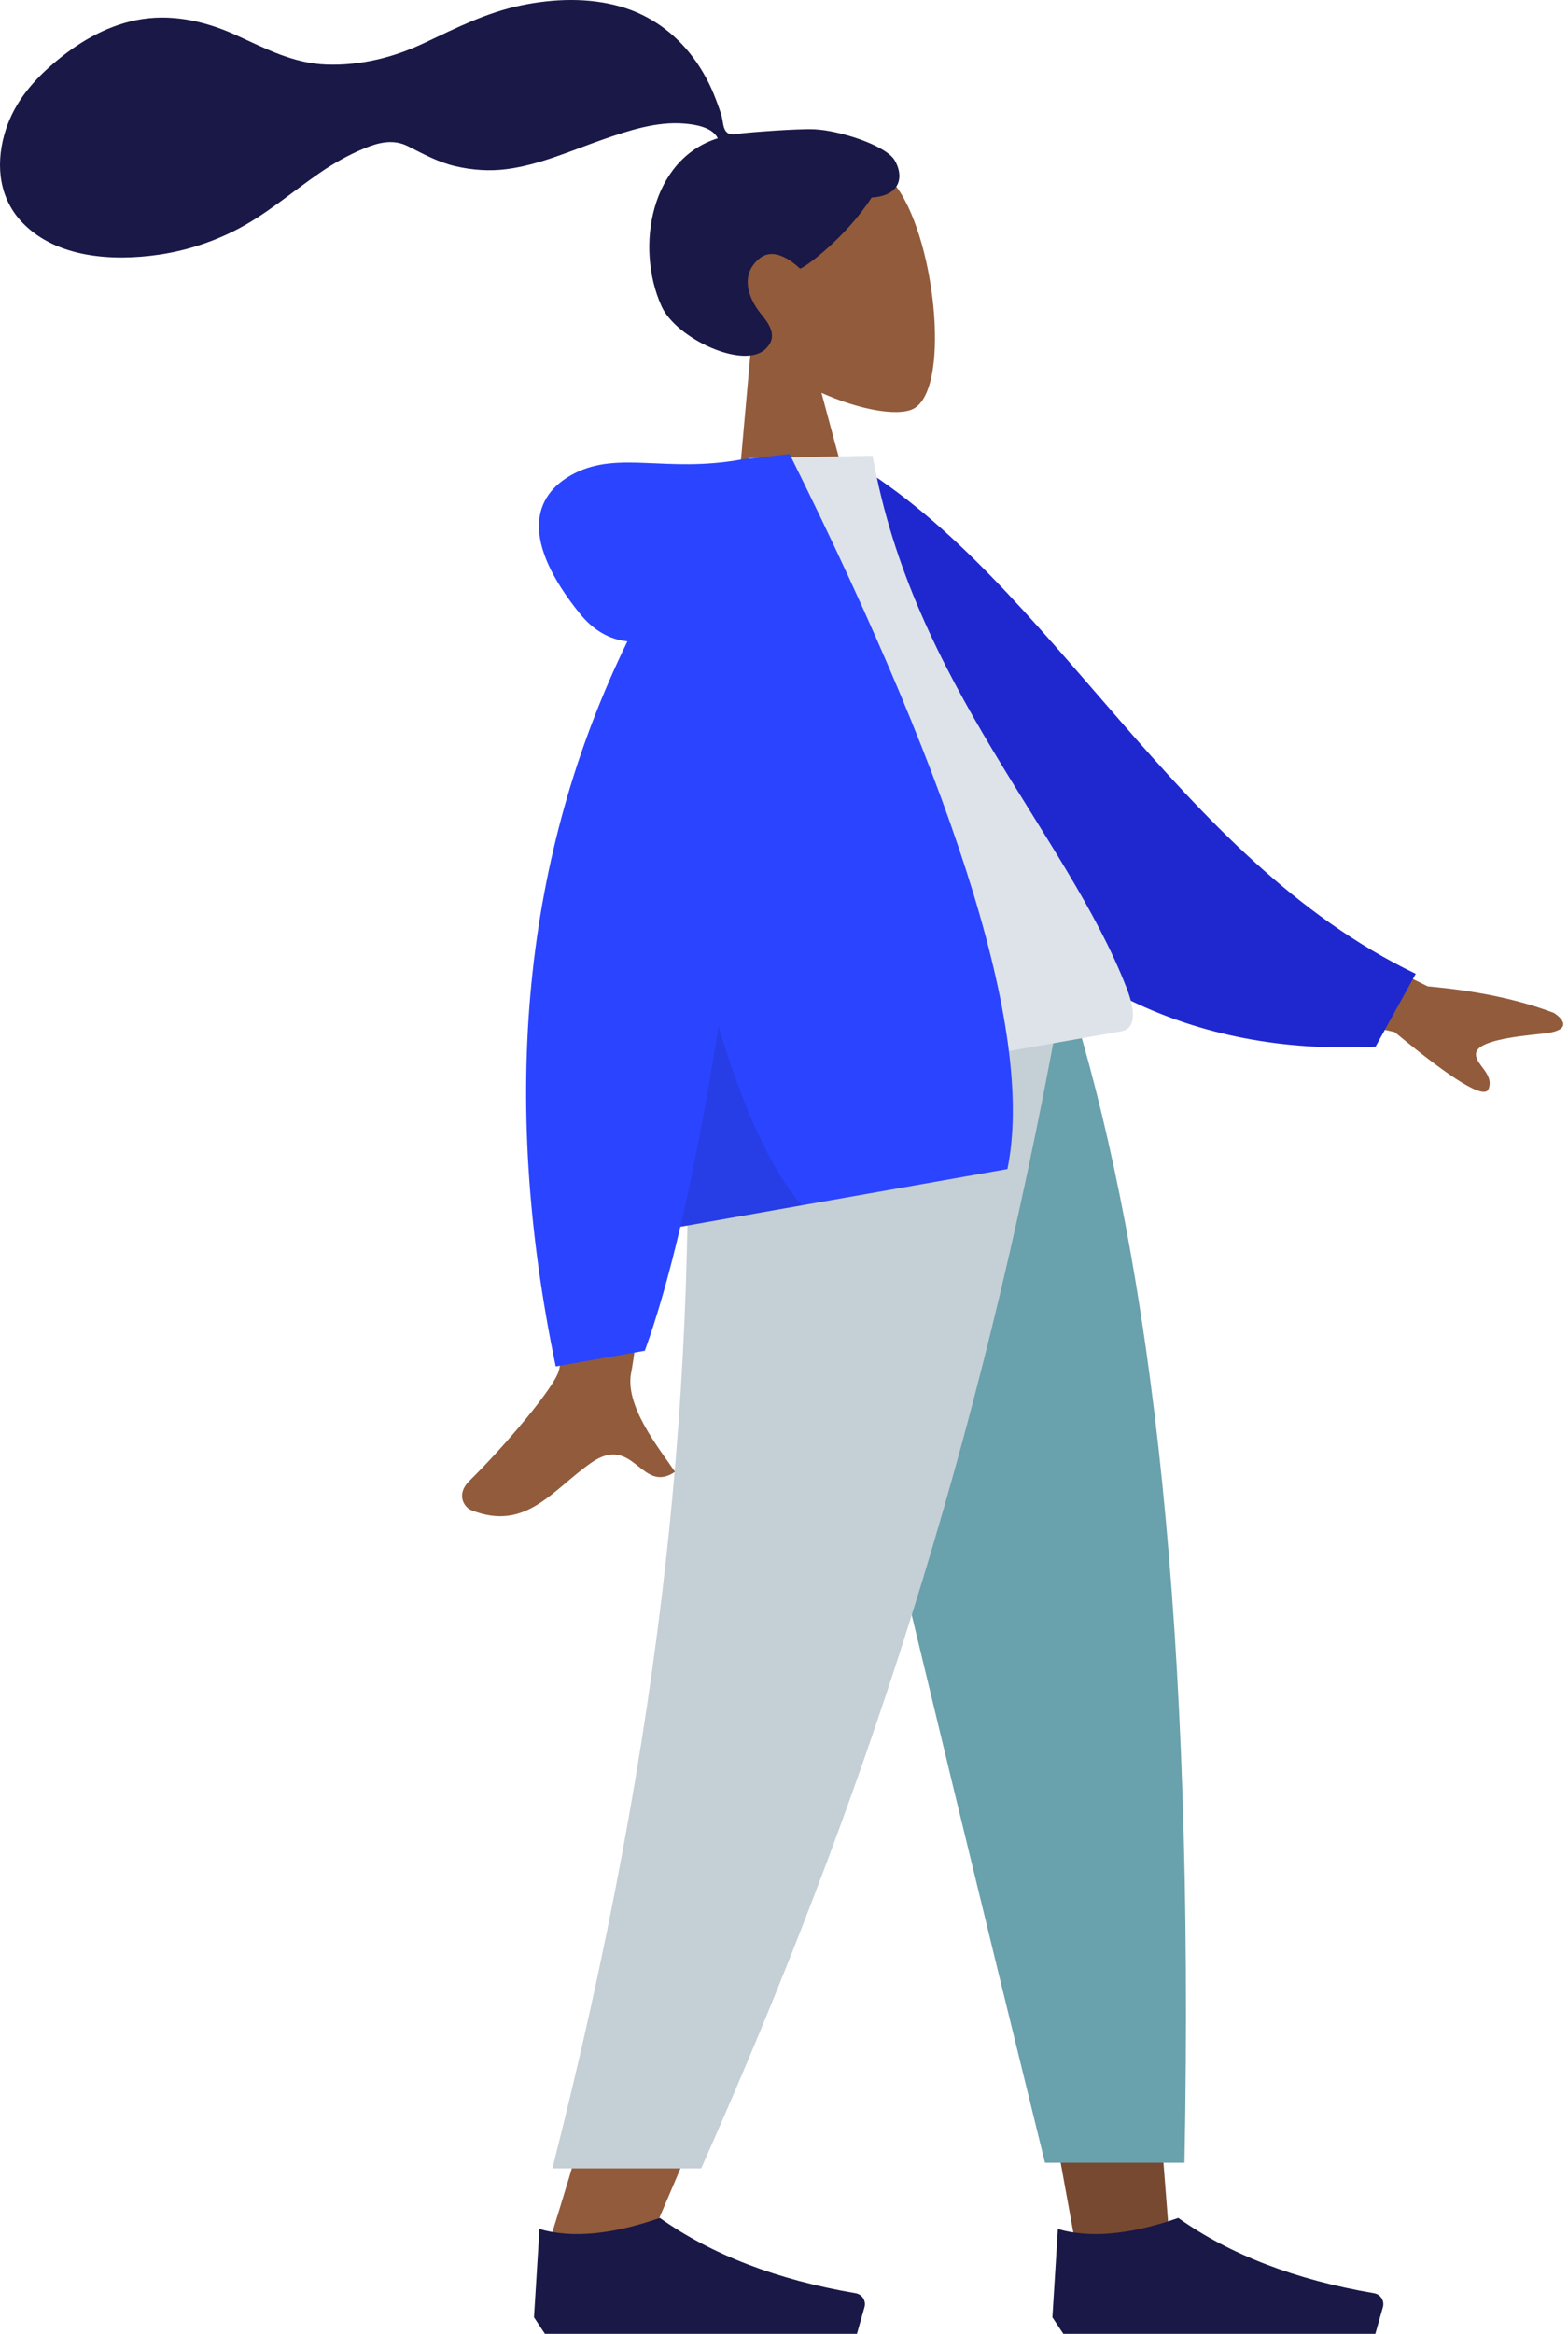 <svg width="160" height="238" viewBox="0 0 160 238" fill="none" xmlns="http://www.w3.org/2000/svg">
<path fill-rule="evenodd" clip-rule="evenodd" d="M76.634 35.412C73.69 32.707 71.493 29.218 71.275 25.034C70.646 12.977 87.608 13.564 91.586 19.2C95.564 24.835 97.058 40.186 93.007 41.778C91.392 42.413 87.708 41.796 83.824 40.06L88.066 55.843L74.66 57.489L76.634 35.412Z" fill="#915B3C"/>
<path fill-rule="evenodd" clip-rule="evenodd" d="M83.091 13.184C81.289 13.112 76.507 13.496 75.63 13.604C75.069 13.673 74.477 13.876 74.082 13.402C73.758 13.014 73.77 12.289 73.629 11.809C73.465 11.253 73.263 10.708 73.058 10.165C72.478 8.62 71.709 7.177 70.719 5.855C68.862 3.374 66.365 1.56 63.387 0.691C60.098 -0.269 56.526 -0.142 53.199 0.543C49.639 1.276 46.53 2.862 43.272 4.396C40.168 5.858 36.831 6.693 33.383 6.589C29.91 6.484 27.107 4.952 24.016 3.551C20.852 2.117 17.344 1.356 13.897 2.054C10.679 2.704 7.85 4.413 5.384 6.535C3.076 8.52 1.25 10.792 0.428 13.774C-0.456 16.982 -0.044 20.334 2.359 22.779C5.841 26.322 11.539 26.649 16.163 25.979C18.838 25.592 21.412 24.779 23.834 23.577C27.066 21.975 29.736 19.604 32.695 17.582C34.083 16.634 35.539 15.816 37.089 15.165C38.594 14.534 40.104 14.143 41.631 14.912C43.247 15.725 44.705 16.539 46.489 16.953C48.201 17.35 49.978 17.471 51.722 17.243C55.115 16.8 58.333 15.331 61.545 14.217C64.164 13.309 66.971 12.379 69.782 12.598C70.955 12.69 72.685 12.963 73.245 14.101C66.443 16.216 64.767 25.155 67.504 31.23C68.981 34.509 75.832 37.713 78.086 35.617C79.514 34.289 78.38 32.916 77.643 32.007C76.233 30.268 75.532 27.897 77.553 26.317C79.296 24.954 81.605 27.398 81.642 27.391C82.154 27.287 86.314 24.21 88.941 20.143C92.001 19.95 92.216 17.89 91.29 16.34C90.363 14.791 85.582 13.285 83.091 13.184Z" fill="#191847"/>
<path fill-rule="evenodd" clip-rule="evenodd" d="M79.25 103.5L99.864 174.536L109.56 227.87H119.292L109.578 103.5H79.25Z" fill="#784931"/>
<path fill-rule="evenodd" clip-rule="evenodd" d="M69.986 103.5C71.424 140.403 70.857 160.531 70.535 163.883C70.213 167.236 68.385 189.691 55.931 228.996H66.053C82.547 191.289 88.304 168.835 90.196 163.883C92.088 158.932 97.675 138.804 105.831 103.5H69.986Z" fill="#915B3C"/>
<path fill-rule="evenodd" clip-rule="evenodd" d="M78.808 103.5C84.17 127.944 93.444 166.962 106.63 220.554H120.864C121.915 165.547 117.443 129.343 109.698 103.5H78.808Z" fill="#69A1AC"/>
<path fill-rule="evenodd" clip-rule="evenodd" d="M69.914 103.5C71.323 140.403 67.672 176.759 56.363 221.129H71.55C88.073 183.985 99.916 147.808 108.01 103.5H69.914Z" fill="#C5CFD6"/>
<path fill-rule="evenodd" clip-rule="evenodd" d="M54.489 236.312L55.047 227.307C58.317 228.264 62.413 227.889 67.334 226.182C72.626 229.93 79.287 232.49 87.319 233.86C87.931 233.965 88.343 234.546 88.239 235.159C88.232 235.199 88.223 235.238 88.212 235.277L87.44 238H67.334H55.606L54.489 236.312Z" fill="#191847"/>
<path fill-rule="evenodd" clip-rule="evenodd" d="M107.388 236.312L107.947 227.307C111.217 228.264 115.312 227.889 120.234 226.182C125.525 229.93 132.187 232.49 140.218 233.86C140.831 233.965 141.243 234.546 141.138 235.159C141.131 235.199 141.122 235.238 141.112 235.277L140.339 238H120.234H108.505L107.388 236.312Z" fill="#191847"/>
<path fill-rule="evenodd" clip-rule="evenodd" d="M125.724 90.725L145.691 100.589C150.714 101.038 155.003 101.941 158.56 103.299C159.442 103.858 160.608 105.098 157.413 105.412C154.219 105.725 150.873 106.198 150.628 107.35C150.383 108.501 152.517 109.451 151.893 111.056C151.478 112.126 148.282 110.19 142.305 105.247L123.519 101.074L125.724 90.725ZM57.926 103.141L69.516 101.145C66.436 125.491 64.735 138.42 64.414 139.933C63.692 143.337 67.259 147.699 68.878 150.095C65.397 152.453 64.695 146.119 60.318 149.178C56.323 151.97 53.659 156.222 48.084 154.006C47.399 153.734 46.468 152.417 47.907 151.006C51.492 147.491 56.505 141.561 57.015 139.81C57.71 137.423 58.014 125.2 57.926 103.141Z" fill="#915B3C"/>
<path fill-rule="evenodd" clip-rule="evenodd" d="M82.27 48.74L86.918 47.074C107.407 59.298 119.914 87.519 144.465 99.308L140.366 106.736C101.73 108.721 86.011 74.38 82.27 48.74Z" fill="#1F28CF"/>
<path fill-rule="evenodd" clip-rule="evenodd" d="M71.999 112.649C91.214 109.261 105.349 106.768 114.402 105.172C116.34 104.83 115.481 102.097 114.952 100.734C108.847 85.01 93.131 69.671 89.041 46.477L76.472 46.716C69.224 64.77 69.257 85.42 71.999 112.649Z" fill="#DDE3E9"/>
<path fill-rule="evenodd" clip-rule="evenodd" d="M64.019 65.402C62.153 65.205 60.536 64.262 59.169 62.574C53.276 55.295 54.108 50.569 58.628 48.267C63.148 45.965 67.939 48.221 75.551 46.878C75.965 46.805 76.348 46.764 76.702 46.756L80.569 46.299C98.12 81.594 105.53 105.901 102.799 119.218L69.424 125.103C68.26 130.063 67.052 134.276 65.8 137.743L56.706 139.346C50.97 111.824 53.408 87.176 64.019 65.402Z" fill="#2B44FF"/>
<path fill-rule="evenodd" clip-rule="evenodd" d="M73.32 104.7C75.918 113.297 78.748 119.37 81.81 122.919L69.424 125.103C70.782 119.318 72.081 112.517 73.32 104.7L73.32 104.7Z" fill="black" fill-opacity="0.1"/>
</svg>
